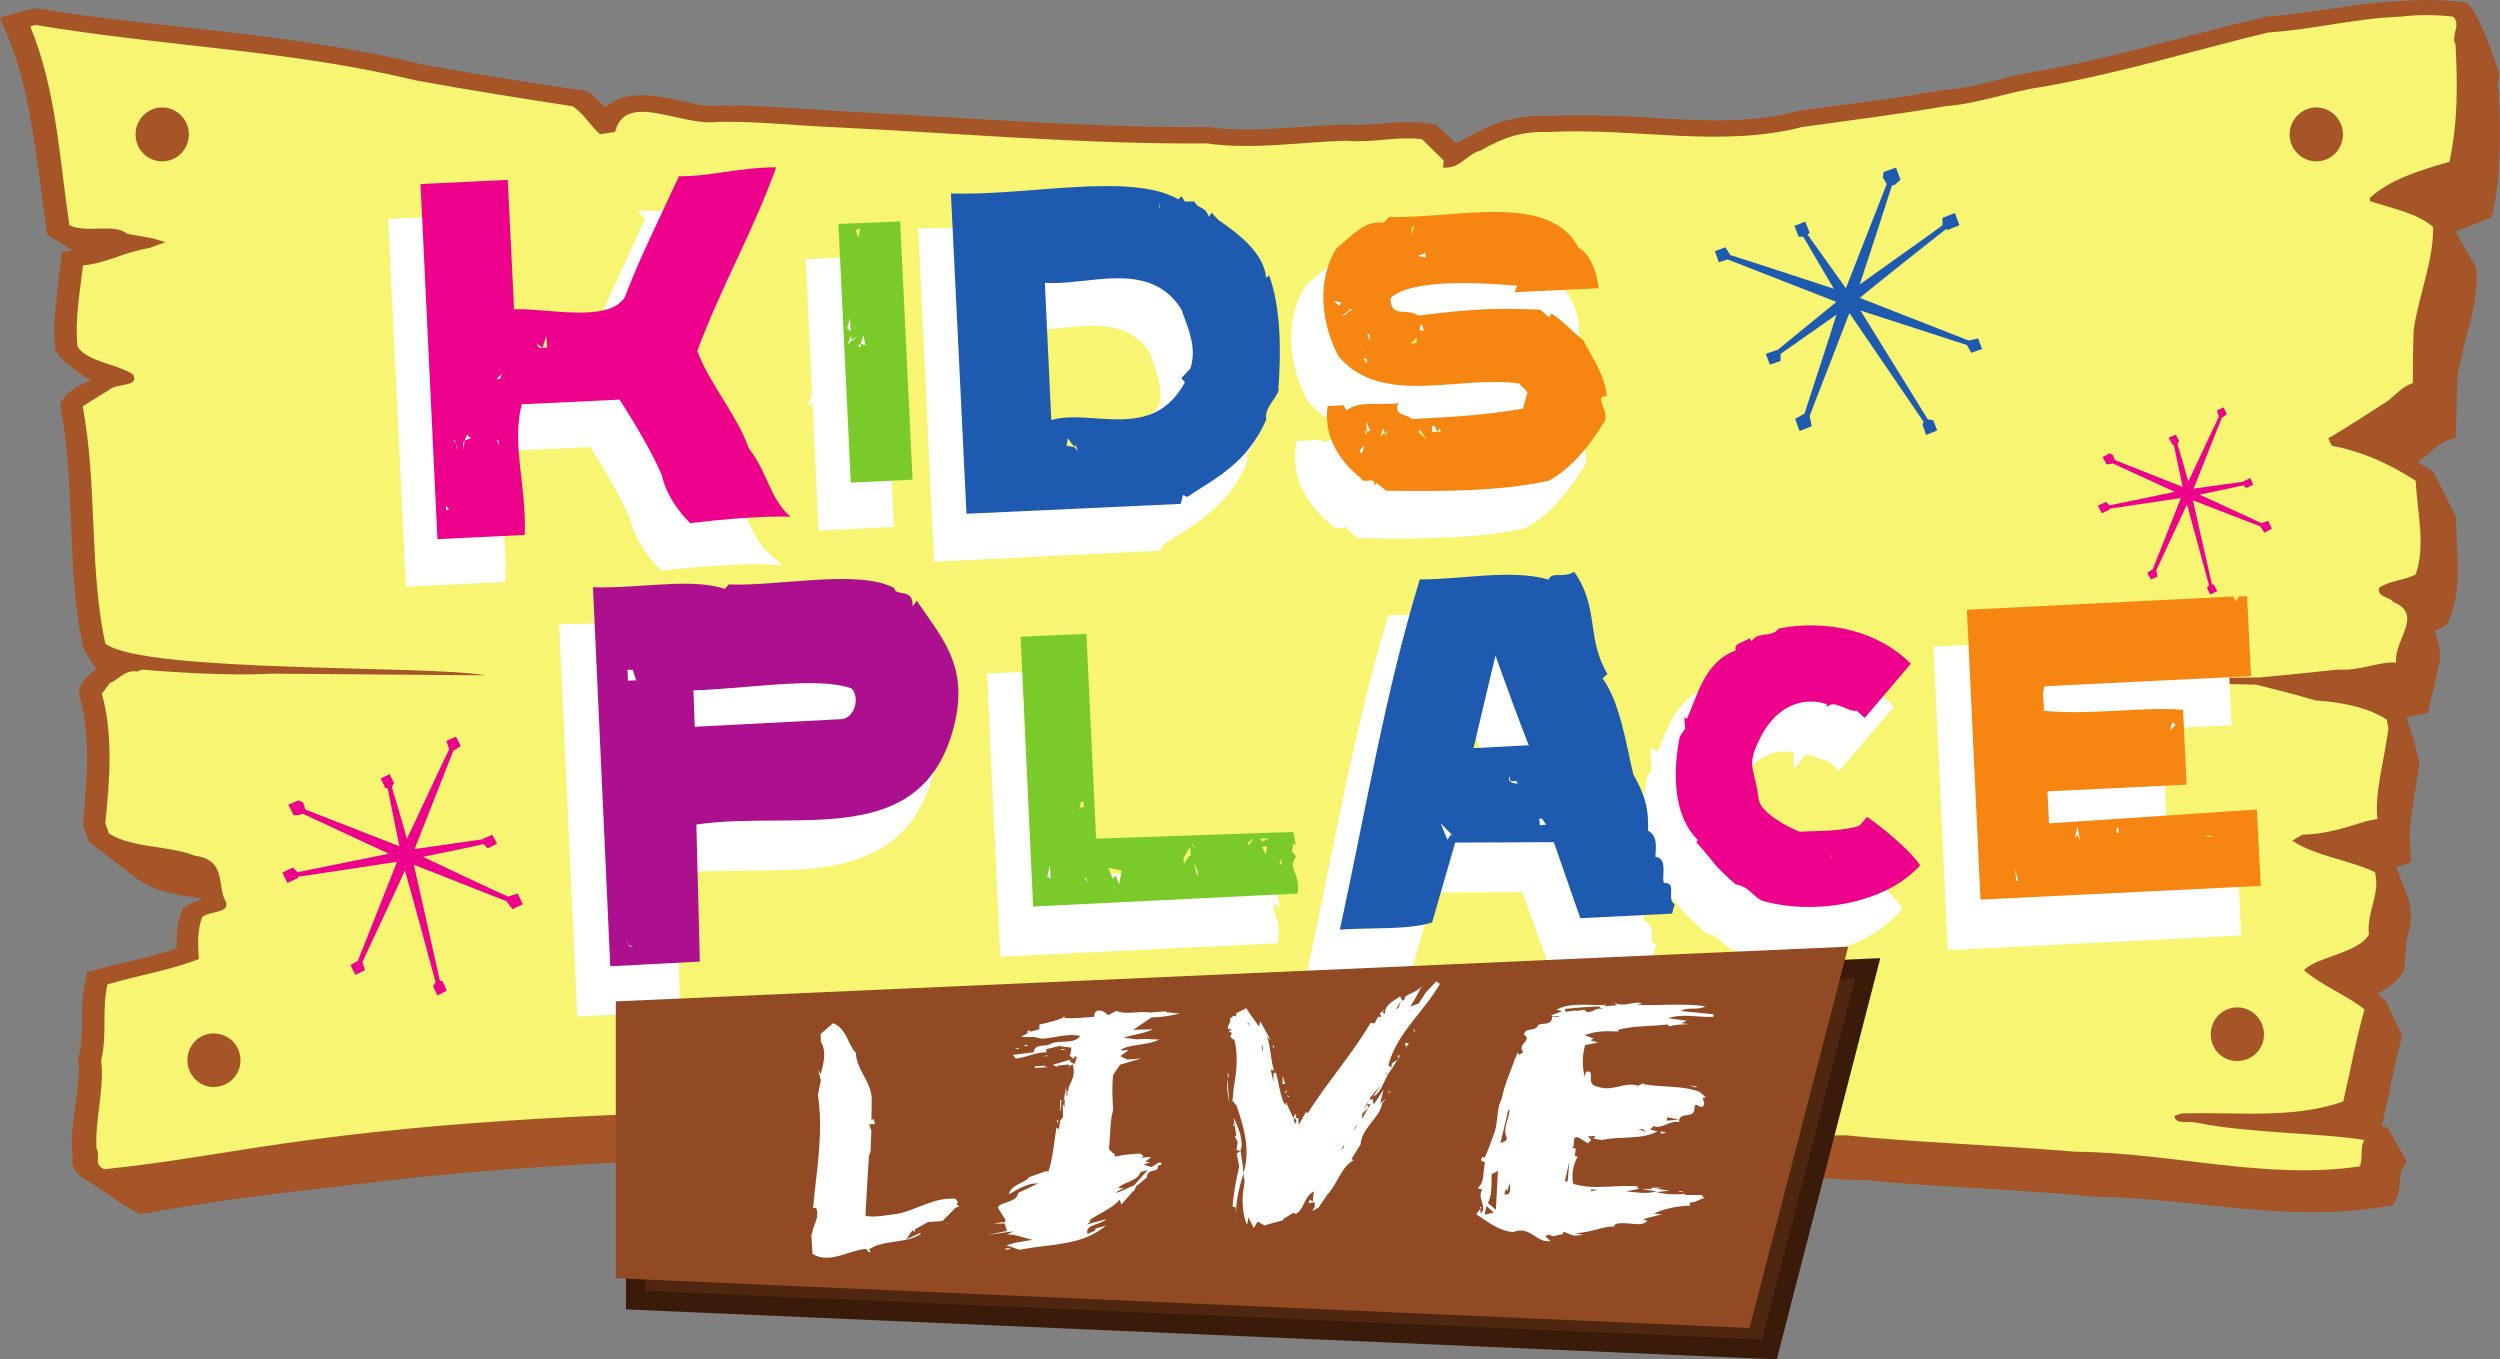 <svg width="800" height="435" version="1.1" viewBox="0 0 211.67 115.09" xmlns="http://www.w3.org/2000/svg">
 <rect x="0" y="0" width="211.67" height="115.09" fill="#808080" stroke="none"/>
 <g transform="translate(197.25 82.698)">
  <g transform="matrix(7.153 0 0 -7.153 6.005 16.603)">
   <path d="m0 0 5e-3 0.018 0.065 0.121c-0.07 0.129-0.15 0.263-0.224 0.397l-0.071 0.015c0.023 0.095 0.089 0.385 0.089 0.385 0.037 0.201 0.083 0.418 0.139 0.623l0.017 0.064c-0.066 0.138-0.133 0.275-0.197 0.416l-0.048 0.041-0.052 0.041c0.123 0.061 0.242 0.141 0.307 0.26l0.018 0.048v0.046l0.012 0.203 0.031 0.166c0.033 0.102 0.042 0.228 8e-3 0.371l-9e-3 0.03-0.14 0.371 0.174 0.062-0.01 0.174v2e-3c-0.024 0.191 0.016 0.406 0.053 0.632l0.055 0.371-8e-3 0.022-0.029 0.131s-0.081 0.281-0.115 0.38l0.253 0.055s0.133 0.549 0.144 0.643c7e-3 0.066-0.017 0.2-0.064 0.328l0.082 0.035 0.065 0.037 0.028 0.065c0.064 0.152 0.095 0.334 0.099 0.541-4e-3 0.114-4e-3 0.215-0.011 0.326l-0.013 0.348c-0.088 0.177-0.175 0.351-0.268 0.531l-0.064 0.043-0.125 0.072 0.101 0.07 0.106 0.094 0.111 0.076 0.139 0.047 0.02 0.733c0.023 0.138 0.06 0.277 0.094 0.421 0.062 0.249 0.136 0.499 0.134 0.76l-2e-3 0.035v0.05c-0.064 0.122-0.128 0.234-0.198 0.347l-0.051 0.095c0.126 0.049 0.428 0.169 0.428 0.169l0.011 0.05c0.053 0.234 0.079 0.477 0.082 0.754 0.012 0.237 0 0.461-0.01 0.665v0.034l-0.015 0.034 7e-3 0.052 0.018 0.108-0.068 0.191c-0.084 0.243-0.207 0.528-0.262 0.586l-0.065 0.068-0.119 0.014c-0.214 0.018-0.428 0.021-0.65 4e-3 -0.303-0.013-0.571-0.056-0.839-0.093-0.247-0.033-0.482-0.072-0.73-0.089l-0.04-3e-3 -0.033-0.012c-0.37-0.084-0.742-0.187-1.1-0.277-0.518-0.136-1.051-0.27-1.579-0.361-0.171-0.024-0.343-0.068-0.507-0.113-0.196-0.048-0.389-0.093-0.563-0.103h-0.025l-0.026-6e-3c-0.363-0.062-0.734-0.121-1.094-0.162l-0.62-0.086-0.018-8e-3c-0.539-0.134-1.104-0.107-1.709-0.068-0.38 0.022-0.777 0.039-1.191 0.022-0.428 0.01-0.682-0.088-0.977-0.253l-0.139-0.07-0.234 0.218-0.106 0.017c-0.199 0.025-0.384 0.01-0.546-4e-3 -0.127-0.013-0.246-0.022-0.366-0.013h-0.035c-0.193 0-0.381-0.016-0.568-0.028-0.338-0.024-0.693-0.05-1.026-7e-3l-0.025 7e-3h-0.034c-0.998-7e-3 -2.056 0.055-3.071 0.115l-1.322 0.076-0.469 0.03c-0.299 0.017-0.616 0.043-0.945 0.032h-0.042c-0.074-0.015-0.224 0.02-0.351 0.05-0.25 0.055-0.534 0.123-0.792 0.02l-0.14-0.085-0.158 0.151-0.066 0.043-0.081 8e-3c-0.679 0.097-1.294 0.199-1.836 0.297-0.976 0.236-1.884 0.337-2.825 0.444-0.537 0.059-1.094 0.114-1.688 0.213l-0.098 0.014-0.043-0.014c-0.122-0.028-0.243-0.063-0.365-0.099l0.07-0.17c0.249-0.573 0.321-1.191 0.405-1.785l0.082-0.609s0.173-0.113 0.301-0.191l-0.125-0.015c-0.016-0.142-0.036-0.28-0.047-0.418l-0.039-0.351c-9e-3 -0.142-6e-3 -0.258 7e-3 -0.371l3e-3 -0.034 0.018-0.023c0.063-0.109 0.247-0.231 0.384-0.318l0.013-0.01c-0.118-0.041-0.266-0.115-0.339-0.244l-0.023-0.047 0.011-0.047c0.09-0.482 0.103-0.982 0.125-1.475 0.016-0.441 0.041-0.902 0.136-1.332l0.012-0.041 0.149-0.239h-8e-3c-0.133-0.083-0.198-0.171-0.198-0.282v-0.017l4e-3 -0.018c0.048-0.149 0.069-0.311 0.081-0.49 0.023-0.331-8e-3 -0.667-0.04-0.989l-3e-3 -0.031 0.074-0.209c0.193-0.15 0.386-0.299 0.574-0.443l0.045-0.026c0.209-0.13 0.452-0.164 0.664-0.195l0.058-6e-3 -0.183-0.085-0.041-0.029-0.018-0.041c-0.06-0.147-0.063-0.293-0.062-0.437-0.131-0.044-0.266-0.081-0.433-0.124-0.157-0.037-0.329-0.072-0.493-0.122l-0.133-0.031-0.021-0.107c-0.038-0.172-0.04-0.332-0.04-0.482 0-0.144-5e-3 -0.278-0.039-0.413l-9e-3 -0.023 6e-3 -0.024c0.013-0.163-8e-3 -0.342-0.034-0.521-0.023-0.167-0.051-0.336-0.044-0.506v-0.035l0.012-0.028-4e-3 -0.035-4e-3 -0.066c4e-3 -0.096 0.066-0.176 0.191-0.238 0.098-0.061 0.455-0.313 0.541-0.352l0.078-0.037 0.101 0.016c0.514 0.095 1.055 0.171 1.585 0.236l0.826 0.095c1.81 0.232 3.857 0.317 6.355 0.366l0.151 0.014 0.063-0.018 0.159 0.062h8e-3c0.104 0.055 0.184 0.115 0.246 0.175l0.115-0.109 0.039-0.035 0.16-6e-3c1.175-0.04 2.283-0.048 3.355-0.069 1.675-0.01 3.247-0.041 5.009-0.163 0.113-8e-3 0.293 0.046 0.363 0.063l4e-3 2e-3 0.018 7e-3c0.144 0.057 0.288 0.133 0.441 0.221l0.022-8e-3c0.041-0.122 0.267-0.361 0.421-0.398l0.049-0.021h0.055c0.127 5e-3 0.275 0 0.428-8e-3 0.157-0.012 0.312-0.022 0.478-0.022 0.463-0.05 0.967-0.074 1.508-0.107 0.378-0.024 0.774-0.05 1.154-0.085l0.019-4e-3h0.013c0.437-2e-3 0.89-0.054 1.325-0.099 0.659-0.07 1.334-0.131 2.01-0.029l0.182 0.029 0.054 0.119 0.02 0.08 9e-3 0.116z" fill="#a55528"/>
  </g>
  <g transform="matrix(7.153 0 0 -7.153 10.14 -68.997)">
   <path d="m0 0c0.104 0.484 0.095 0.953 0.072 1.391-0.06 0.109 0.071 0.226-0.028 0.328-0.213 0.024-0.426 0.024-0.619 0-0.555-0.021-1.02-0.151-1.574-0.188-0.895-0.217-1.776-0.49-2.695-0.647-0.376-0.056-0.742-0.198-1.11-0.223-0.568-0.099-1.147-0.169-1.709-0.249-0.968-0.248-1.961-7e-3 -2.99-0.058-0.34 7e-3 -0.535-0.062-0.814-0.219-0.18-0.053-0.241-0.219-0.445-0.203l7e-3 0.084-0.256 0.252c-0.305 0.037-0.571-0.046-0.893-0.018-0.531-0.012-1.099-0.111-1.654-0.032-1.445-0.011-2.953 0.122-4.414 0.192-0.455 0.018-0.904 0.072-1.375 0.063-0.428-0.061-1.094 0.374-1.216-0.119l-0.177-0.027c-0.116 0.101-0.183 0.232-0.323 0.331-0.618 0.094-1.259 0.196-1.857 0.306-1.511 0.362-2.904 0.391-4.509 0.657l-0.055-0.019c0.311-0.764 0.344-1.57 0.462-2.351 0.201-0.103 0.532 0.028 0.683-0.103l0.316-0.056 0.137-0.043-0.19-0.069c-0.316-0.052-0.501-0.179-0.785-0.206-0.039-0.335-0.097-0.634-0.065-0.96 0.105-0.177 0.458-0.203 0.657-0.33 0.081-0.157-0.195-0.097-0.289-0.187l-0.307-0.19c0.176-0.929 0.075-1.918 0.268-2.81 0.463-0.349 3.854-0.252 4.497-0.375l-2.536 0.02s-0.509-0.04-1.528 0.048l-0.052-0.023c-0.164 0.023-0.225-0.104-0.325-0.134l-0.097-0.128c0.138-0.492 0.092-1.039 0.041-1.535l0.044-0.121c0.284-0.177 0.698-0.137 1.014-0.262 0.391-0.049 0.256-0.373 0.372-0.548 0.041-0.137-0.188-0.102-0.282-0.178-0.062-0.156-0.051-0.332-0.041-0.497-0.334-0.132-0.718-0.193-1.081-0.3-0.071-0.311 0-0.592-0.075-0.901 0.041-0.34-0.076-0.709-0.055-1.043 0.055-0.091-0.046-0.181 0.092-0.244 0.801 0.079 1.593 0.238 2.42 0.345 2.029 0.274 4.215 0.335 6.442 0.376 0.084-9e-3 0.113 0.07 0.216 0.028 0.168 0.083 0.264 0.212 0.391 0.316 0.057 0.046 0.099 0.142 0.225 0.105l0.14-0.363c2.977-0.111 5.504-0.026 8.485-0.235 0.085-6e-3 0.115 0.07 0.207 0.036 0.41 0.171 0.679 0.397 0.991 0.599l0.104-0.027c-0.053-0.184-0.211-0.307-0.234-0.468l0.28-0.274c0.29 9e-3 0.632-0.047 0.944-0.037 0.803-0.082 1.786-0.116 2.723-0.194 1.14-0.011 2.253-0.338 3.364-0.174 0.044 0.116-3e-3 0.219 0.054 0.313-0.555 0.088-1.338 0.076-1.976 0.203-0.108 0.029-0.26-0.031-0.272 0.082l0.08 0.029c0.658 0.02 1.311-0.07 1.918 0.141 0.082 0.348 0.147 0.724 0.252 1.09-0.213 0.172-0.503 0.279-0.717 0.465 0.16 0.164 0.643 0.199 0.769 0.422-0.031 0.261 0.138 0.476 0.072 0.738-0.294 0.142-0.708 0.191-0.981 0.373l0.121 0.07c0.273 6e-3 0.515 0.084 0.76 0.162l0.128 0.024c-0.035 0.315 0.088 0.723 0.131 1.072l-0.02 0.105c-0.189 0.124-0.469 0.202-0.843 0.227-0.335 0.099-0.575 0.152-0.703 0.186l-2.27 0.061 2.311 0.025c0.163 0.016 0.467 0.042 0.925 0.093 0.28-0.017 0.491 0.1 0.691 0.082-0.028 0.272 0.334 0.571-0.036 0.719-0.043 0.064-0.192 0.053-0.164 0.168 0.138 0.092 0.293 0.082 0.432 0.158 0.121 0.347 0.017 0.74 0 1.108-0.28 0.179-0.6 0.341-0.993 0.414l-0.042 0.089c0.248 0.145 0.474 0.294 0.701 0.44 0.097 0.074 0.179 0.174 0.3 0.213 0 0.209 2e-3 0.418 0.01 0.625 0.053 0.398 0.237 0.818 0.23 1.223-0.197 0.17-0.491 0.218-0.745 0.306l-6e-3 0.035c0.23 0.217 0.595 0.332 0.944 0.43" fill="#f7f571"/>
  </g>
  <g transform="matrix(7.153 0 0 -7.153 8.513 -26.833)">
   <path d="m0 0c6e-3 0.039-0.072 0.143-0.1 0.242l-0.08 0.154-0.047-0.152-0.076-0.213v-0.047l0.02-0.113c0.058-0.129 0.111-0.257 0.17-0.383l0.113 0.512" fill="#a55528"/>
  </g>
  <g transform="matrix(7.153 0 0 -7.153 5.257 -32.686)">
   <path d="m0 0 0.074-0.052 0.163-0.122 0.118-0.178h6e-3l0.134 0.055c-0.069 0.129-0.138 0.258-0.212 0.385l-0.168-0.053-0.115-0.035" fill="#a55528"/>
  </g>
  <g transform="matrix(7.153 0 0 -7.153 5.397 -18.604)">
   <path d="m0 0c-0.037-0.229-0.102-0.436-0.079-0.64l-0.032-0.13 0.091-0.216c-1e-3 0.171 0.032 0.361 0.07 0.539l0.054 0.339-0.028 0.138-0.049 0.155-0.027-0.185" fill="#a55528"/>
  </g>
  <g transform="matrix(7.153 0 0 -7.153 1.569 -10.487)">
   <path d="m0 0c0.095-0.035 0.197-0.061 0.289-0.101l0.172 0.054c-0.055 0.119-0.101 0.239-0.153 0.353l-0.076-0.027c-0.203-0.064-0.41-0.113-0.64-0.138 0.122-0.056 0.258-0.1 0.408-0.141" fill="#a55528"/>
  </g>
  <g transform="matrix(7.153 0 0 -7.153 10.846 -59.706)">
   <path d="m0 0-0.179 0.307c-0.02-0.196-0.072-0.382-0.118-0.565-0.043-0.159-0.078-0.304-0.098-0.443 0-4e-3 -9e-3 -0.486-0.015-0.644 0.064-0.12 0.124-0.245 0.183-0.369 2e-3 0.192 0.011 0.497 0.011 0.497l3e-3 8e-3c0.019 0.143 0.058 0.293 0.087 0.434 0.065 0.242 0.126 0.484 0.126 0.728v0.031z" fill="#a55528"/>
  </g>
  <g transform="matrix(7.153 0 0 -7.153 5.166 -3.634)">
   <path d="m0 0c0.019 0.103 0.036 0.204 2e-3 0.323l-5e-3 0.028-0.057 0.128-9e-3 -0.063-0.026-0.082-0.015-0.081-0.018-0.236-0.01-0.045-0.019-0.024 0.097-0.202 0.018 0.099 0.042 0.155" fill="#a55528"/>
  </g>
  <g transform="matrix(7.153 0 0 -7.153 7.94 -33.692)">
   <path d="m0 0c0.061-0.105 0.117-0.217 0.173-0.326 0.034 0.117 0.052 0.24 0.052 0.388l-0.013 0.321-0.026 0.322c-4e-3 6e-3 -0.083 0.16-0.151 0.287l0.016-0.123c0.013-0.109 0.017-0.219 0.029-0.328 4e-3 -0.171-0.014-0.351-0.072-0.521l-8e-3 -0.02" fill="#a55528"/>
  </g>
  <g transform="matrix(7.153 0 0 -7.153 4.363 16.714)">
   <path d="m0 0 0.018 0.063 0.043 0.062-0.146 0.254-0.013-0.037-4e-3 -0.076-6e-3 -0.11-0.021-0.07-0.017-0.037 0.138-0.194v0.06z" fill="#a55528"/>
  </g>
  <g transform="matrix(7.153 0 0 -7.153 -.806 -.595)">
   <path d="m0 0c0.092-0.066 0.182-0.123 0.285-0.184l0.106-0.055 0.041 0.014c0.117 0.043 0.234 0.095 0.302 0.178-0.052 0.103-0.101 0.218-0.148 0.32-0.113-0.087-0.254-0.146-0.385-0.191l-0.201-0.082" fill="#a55528"/>
  </g>
  <g transform="matrix(7.153 0 0 -7.153 4.447 5.51)">
   <path d="m0 0 6e-3 0.027c-6e-3 0.016-0.072 0.149-0.119 0.255-0.044-0.183-0.084-0.362-0.125-0.546-0.03-0.154-0.065-0.302-0.1-0.454l0.119-0.241c0.034 0.147 0.077 0.332 0.077 0.332 0.039 0.204 0.082 0.418 0.142 0.627" fill="#a55528"/>
  </g>
  <g transform="matrix(7.153 0 0 -7.153 11.021 -68.731)">
   <path d="m0 0c0.069-0.112 0.138-0.224 0.202-0.335 0.022 0.165 0.035 0.343 0.041 0.534 6e-3 0.235-6e-3 0.464-0.017 0.666v6e-3l-0.012 0.07 0.01 0.077 0.013 0.08-0.043 0.122-0.011 8e-3 -2e-3 0.016c-0.039 0.091-0.077 0.19-0.112 0.273l-4e-3 -0.029 0.01-0.037 6e-3 -0.014v-0.011c0.013-0.206 0.017-0.424 0.015-0.658-7e-3 -0.247-0.032-0.493-0.09-0.754l-6e-3 -0.014" fill="#a55528"/>
  </g>
  <g transform="matrix(7.153 0 0 -7.153 -3.859 12.593)">
   <path d="m0 0c0.29-0.024 0.589-0.037 0.849-0.065l-0.137 0.268c-0.432-0.146-0.876-0.137-1.321-0.142 0.202-0.03 0.406-0.047 0.609-0.061" fill="#a55528"/>
  </g>
  <g transform="matrix(7.153 0 0 -7.153 -56.564 12.719)">
   <path d="m0 0-0.139-0.018c-1.789 0.125-3.384 0.149-5.084 0.163-1.054 0.015-2.151 0.025-3.3 0.069l0.117-0.105 0.185-0.187 0.051-5e-3c1.168-0.037 2.275-0.05 3.344-0.067 1.678-0.014 3.262-0.032 5.035-0.16l0.075 0.017z" fill="#a55528"/>
  </g>
  <g transform="matrix(7.153 0 0 -7.153 -118.89 11.14)">
   <path d="m0 0-8e-3 0.028-0.108 0.286-0.029-0.026-0.111-0.103c-0.084-0.076-0.175-0.161-0.305-0.227l-0.031-9e-3c0.128-0.104 0.391-0.31 0.391-0.31l0.013 7e-3c0.12 0.063 0.2 0.133 0.284 0.211l0.031 0.03z" fill="#a55528"/>
  </g>
  <g transform="matrix(7.153 0 0 -7.153 -124.22 11.685)">
   <path d="m0 0-0.119-0.014c-2.548-0.043-4.611-0.131-6.42-0.379-0.281-0.031-0.547-0.066-0.815-0.103-0.512-0.064-1.029-0.164-1.532-0.242 0.157-0.098 0.341-0.244 0.391-0.266l0.011-5e-3 0.01 4e-3c0.52 0.099 1.058 0.177 1.595 0.239l0.818 0.095c1.816 0.235 3.874 0.312 6.387 0.362h8e-3l0.053 3e-3s-0.258 0.201-0.387 0.306" fill="#a55528"/>
  </g>
  <g transform="matrix(7.153 0 0 -7.153 2.421 16.603)">
   <path d="m0 0c-0.662-0.099-1.33-0.018-1.982 0.054-0.451 0.051-0.92 0.102-1.371 0.103h-0.021c-0.391 0.039-0.794 0.072-1.183 0.093-0.549 0.031-1.062 0.058-1.531 0.104-0.158-5e-3 -0.318 9e-3 -0.479 0.019-0.156 0.015-0.3 0.016-0.439 0.016l0.014-7e-3 2e-3 -3e-3 0.019-0.03 0.052-0.041 0.094-0.128 0.109-0.075 0.011-1e-3h5e-3c0.143 1e-3 0.296-8e-3 0.458-0.024 0.152-0.012 0.312-0.016 0.465-0.016h0.013c0.465-0.044 0.965-0.076 1.508-0.107 0.385-0.023 0.78-0.056 1.168-0.088h2e-3c0.461-7e-3 0.922-0.056 1.363-0.099 0.63-0.071 1.278-0.139 1.912-0.041-0.063 0.091-0.127 0.176-0.189 0.271" fill="#a55528"/>
  </g>
  <g transform="matrix(7.153 0 0 -7.153 -50.738 11.434)">
   <path d="m0 0 0.011 0.034c0.01 0.106 0.067 0.188 0.12 0.275l8e-3 7e-3c-0.235-0.164-0.818-0.471-0.818-0.471l0.29-0.295 0.014 4e-3c0.166 0.072 0.523 0.284 0.523 0.284z" fill="#a55528"/>
  </g>
  <g transform="matrix(7.153 0 0 -7.153 -187.75 -61.564)">
   <path d="m0 0c0.085 0.027 0.178 0.059 0.285 0.082l-0.082 8e-3 -0.092-0.017-0.051 0.05c-0.029 0.035-0.098 0.035-0.242 0.031l-0.17-2e-3c0.094-0.064 0.202-0.132 0.274-0.175l0.078 0.023" fill="#a55528"/>
  </g>
  <g transform="matrix(7.153 0 0 -7.153 -187.83 -51.002)">
   <path d="m0 0 0.048-0.046 0.048 5e-3z" fill="#a55528"/>
  </g>
  <g transform="matrix(7.153 0 0 -7.153 5.572 -43.996)">
   <path d="m0 0 0.216 0.143 0.095 0.08 0.147 0.109c-0.074 0.147-0.147 0.294-0.219 0.44l-0.143-0.095-0.101-0.085s-0.478-0.308-0.606-0.39c0.219-0.054 0.419-0.126 0.591-0.217l0.02 0.015" fill="#a55528"/>
  </g>
  <g transform="matrix(7.153 0 0 -7.153 4.489 -22.837)">
   <path d="m0 0 0.32 0.047c-0.052 0.126-0.101 0.254-0.161 0.381l-0.02 2e-3 -0.246-0.038c-0.108-0.021-0.258-0.042-0.432-0.042-0.249-0.029-0.502-0.051-0.758-0.067 0.203-0.028 0.395-0.064 0.576-0.111 0.301-0.027 0.551-0.08 0.721-0.172" fill="#a55528"/>
  </g>
  <g transform="matrix(7.153 0 0 -7.153 9.392 -63.981)">
   <path d="m0 0c0.129 0.051 0.323 0.138 0.389 0.162-0.086 0.143-0.177 0.291-0.262 0.436h-5e-3c-0.279-0.075-0.56-0.168-0.764-0.314l0.108-0.033c0.193-0.052 0.384-0.12 0.534-0.251" fill="#a55528"/>
  </g>
  <g transform="matrix(7.153 0 0 -7.153 -184.48 -9.117)">
   <path d="m0 0 0.024-0.019c0.168-0.102 0.361-0.129 0.566-0.154l0.117-0.02c-0.029 0.171-0.057 0.242-0.211 0.257l-0.021 4e-3 -0.016 0.014c-0.12 0.044-0.267 0.065-0.414 0.085-0.116 0.018-0.232 0.039-0.346 0.065 0.143-0.106 0.297-0.228 0.301-0.232" fill="#a55528"/>
  </g>
  <g transform="matrix(7.153 0 0 -7.153 -187.35 -26.162)">
   <path d="m0 0 0.105 0.044-0.176 0.074z" fill="#a55528"/>
  </g>
  <g transform="matrix(7.153 0 0 -7.153 -153.12 -49.801)">
   <path d="m0 0-9e-3 0.141-0.043-0.141-0.074 0.055-2e-3 0.078 2e-3 -0.078 0.032-0.061 0.042 6e-3zm-0.491-0.179 0.056-0.12zm-0.027 0.499 0.058-0.142zm-0.012-0.623c-0.166-0.142 0.054-0.029-0.031-0.056zm-0.139-0.715 0.073-0.07c0.035-0.066 0.035-0.137 0.022-0.015l-0.022 0.015-0.073 0.07m-0.033 0.125 6e-3 5e-3 0.109 0.077-0.109-0.077zm-0.269-0.21 0.07 0.025-0.047 0.05-0.023-0.075-0.02-0.02c8e-3 -0.152 0-0.062 0.02 0.02m-0.022 1.143-0.061 0.159zm-0.081-1.167c9e-3 -0.182 0.03 0.039-0.044 0.035zm-2e-3 1.781-0.085 0.041zm-0.11-2.579 0.025 4e-3 -0.03 0.052zm-0.071 1.41-0.061 0.173zm2.818 2.542c0.38-2e-3 0.694 0.106 1.153 0.106-0.262-0.744-0.662-1.438-0.931-2.174 0.142-0.394 0.466-0.758 0.607-1.156 0.218-0.268 0.252-0.6 0.488-0.807 0 0-0.38 0.018-1.189-0.071-0.285 0.288-0.329 0.56-0.329 0.56-0.127 0.292-0.312 0.609-0.502 0.902l-1.154-0.055c-0.119-0.48 0.053-0.954 0.034-1.548l-1.03-0.048-0.203 4.199 1.029 0.047 0.078-1.535c0.375 0.022 1.112-0.158 1.31 0.147 0.167 0.435 0.419 0.951 0.639 1.433" fill="#fff"/>
  </g>
  <g transform="matrix(7.153 0 0 -7.153 -153.12 -49.801)">
   <path d="m0 0-9e-3 0.141-0.043-0.141-0.074 0.055-2e-3 0.078 2e-3 -0.078 0.032-0.061 0.042 6e-3zm-0.491-0.179 0.056-0.12zm-0.027 0.499 0.058-0.142zm-0.012-0.623c-0.166-0.142 0.054-0.029-0.031-0.056zm-0.139-0.715 0.073-0.07c0.035-0.066 0.035-0.137 0.022-0.015l-0.022 0.015zm-0.033 0.125 6e-3 5e-3 0.109 0.077-0.109-0.077zm-0.269-0.21 0.07 0.025-0.047 0.05-0.023-0.075-0.02-0.02c8e-3 -0.152 0-0.062 0.02 0.02zm-0.022 1.143-0.061 0.159zm-0.081-1.167c9e-3 -0.182 0.03 0.039-0.044 0.035zm-2e-3 1.781-0.085 0.041zm-0.11-2.579 0.025 4e-3 -0.03 0.052zm-0.071 1.41-0.061 0.173zm2.818 2.542c0.38-2e-3 0.694 0.106 1.153 0.106-0.262-0.744-0.662-1.438-0.931-2.174 0.142-0.394 0.466-0.758 0.607-1.156 0.218-0.268 0.252-0.6 0.488-0.807 0 0-0.38 0.018-1.189-0.071-0.285 0.288-0.329 0.56-0.329 0.56-0.127 0.292-0.312 0.609-0.502 0.902l-1.154-0.055c-0.119-0.48 0.053-0.954 0.034-1.548l-1.03-0.048-0.203 4.199 1.029 0.047 0.078-1.535c0.375 0.022 1.112-0.158 1.31 0.147 0.167 0.435 0.419 0.951 0.639 1.433z" fill="none" stroke="#fff" stroke-width=".153"/>
  </g>
  <g transform="matrix(7.153 0 0 -7.153 -125.71 -45.441)">
   <path d="m0 0-0.03 0.053 0.03-0.053m-0.119 0.655-0.033-0.024 0.035-0.026 0.039-0.037-0.039 0.037-2e-3 0.05 0.06-0.018-0.028 0.121-0.032-0.103m-7e-3 1.369-0.06-0.031 0.044-0.085 0.016 0.116m-0.113-1.282-0.033-0.093 0.051 0.045 0.01-8e-3 0.059 0.066-0.069-0.058-0.018 0.048m-9e-3 0.215-0.028-0.116 0.034-0.039zm9e-3 -1.949-0.146 3.059 0.735 0.037 0.148-3.059z" fill="#fff"/>
  </g>
  <g transform="matrix(7.153 0 0 -7.153 -125.71 -45.441)">
   <path d="m0 0-0.03 0.053zm-0.119 0.655-0.033-0.024 0.035-0.026 0.039-0.037-0.039 0.037-2e-3 0.05 0.06-0.018-0.028 0.121zm-7e-3 1.369-0.06-0.031 0.044-0.085zm-0.113-1.282-0.033-0.093 0.051 0.045 0.01-8e-3 0.059 0.066-0.069-0.058zm-9e-3 0.215-0.028-0.116 0.034-0.039zm9e-3 -1.949-0.146 3.059 0.735 0.037 0.148-3.059z" fill="none" stroke="#fff" stroke-width=".153"/>
  </g>
  <g transform="matrix(7.153 0 0 -7.153 -101.25 -62.025)">
   <path d="m0 0v-6e-3c-5e-3 -0.041 0.019-0.102 0 0l9e-3 0.015 0.028 0.029-0.028-0.029zm-0.96-2.938-0.038 0.081-7e-3 -0.029-0.078 0.099-0.015-0.082-0.01-0.031 0.01 0.031 0.093-0.017zm1.326 0.985c0.07 0.244-0.021 0.451-0.105 0.7-0.385 0.597-1.112 0.272-1.623 0.313l0.079-1.626c0.471 0.144 1.2-0.266 1.579 0.449l-0.035 0.042zm-2.203 1.362 0.053-0.14zm-0.163-0.499 0.122-0.018zm-0.325 0.561 0.041 0.161zm3.588-0.357 0.035 0.029c0.138-0.383 0.134-0.911 0.108-1.324 0.024-0.1-0.175-0.221-0.139-0.38-0.227-0.518-0.602-0.693-0.942-0.921l-0.045 0.027-0.025-0.099-2.547-0.124-0.18 3.789c0.903-0.023 2.129 0.261 2.693-0.065l0.04 0.037 0.037-0.069 0.115 7e-3c0.053-0.097 0.113-0.043 0.168-0.179l0.037 0.039 0.076-0.082c0.24-0.16 0.543-0.393 0.569-0.685" fill="#fff"/>
  </g>
  <g transform="matrix(7.153 0 0 -7.153 -101.25 -62.025)">
   <path d="m0 0v-6e-3c-5e-3 -0.041 0.019-0.102 0 0l9e-3 0.015 0.028 0.029-0.028-0.029zm-0.96-2.938-0.038 0.081-7e-3 -0.029-0.078 0.099-0.015-0.082-0.01-0.031 0.01 0.031 0.093-0.017zm1.326 0.985c0.07 0.244-0.021 0.451-0.105 0.7-0.385 0.597-1.112 0.272-1.623 0.313l0.079-1.626c0.471 0.144 1.2-0.266 1.579 0.449l-0.035 0.042zm-2.203 1.362 0.053-0.14zm-0.163-0.499 0.122-0.018zm-0.325 0.561 0.041 0.161zm3.588-0.357 0.035 0.029c0.138-0.383 0.134-0.911 0.108-1.324 0.024-0.1-0.175-0.221-0.139-0.38-0.227-0.518-0.602-0.693-0.942-0.921l-0.045 0.027-0.025-0.099-2.547-0.124-0.18 3.789c0.903-0.023 2.129 0.261 2.693-0.065l0.04 0.037 0.037-0.069 0.115 7e-3c0.053-0.097 0.113-0.043 0.168-0.179l0.037 0.039 0.076-0.082c0.24-0.16 0.543-0.393 0.569-0.685z" fill="none" stroke="#fff" stroke-width=".153"/>
  </g>
  <g transform="matrix(7.153 0 0 -7.153 -76.283 -41.607)">
   <path d="m0 0 0.023 0.097zm-0.14 0.087-0.017 0.056-0.02 0.053-0.021-0.048-0.045 0.066h-0.024l5e-3 -0.067h0.027l0.037 1e-3 0.027 4e-3 0.014-9e-3zm-0.275 1.269 0.059-0.018-0.039 0.091zm0.047 1.01v-4e-3l0.023-0.096-0.088-0.039 0.094-0.013-6e-3 0.052-0.023 0.096v0.03zm0.043-2.312-0.078 0.115 2e-3 0.041-2e-3 -0.041-0.016-0.022-9e-3 8e-3 -0.039-0.021 0.039 0.021 9e-3 -8e-3 0.094-0.093m-0.184 2.502v-0.076l0.04 0.115zm0.065-1.356-3e-3 0.062-0.071-0.069zm-0.37-1.103 0.028 0.072-0.028-0.051-0.027 0.071c-0.087-0.239 0.016 0.021 0.027-0.092m-0.187 1.113-6e-3 0.098-0.021-2e-3zm-0.041-1.053 0.041 4e-3 -0.044 0.113 3e-3 -0.117h-0.031l0.037-0.049zm6e-3 0.801 0.018-0.041 5e-3 2e-3 -5e-3 -2e-3 -0.018 0.041-6e-3 0.053h-0.031l-0.041-3e-3 0.041 3e-3 0.037-0.053m-0.049 0.188c8e-3 -0.153 0.021 0.021-0.035 0.019zm-0.012-1.264 0.033 0.109-0.056-0.068 0.023-0.041m-0.232 1.64c0.076 8e-3 0.03 0.04 0.131 0.069l-0.025 0.011-0.014 0.041 0.014-0.041-0.106-0.08m-0.018-0.134c0.096 0.041 0.062-0.074 0.129-0.124-0.067 0.05-0.033 0.165-0.129 0.124m-0.089 0.31 0.076-0.061 0.017 0.042zm3.24-1.131c-0.177 0.01 0.064-0.209-0.046-0.328-0.15-0.246-0.364-0.523-0.642-0.674-0.595-0.13-1.269-0.122-1.927-0.113l-0.112 0.092-0.02-0.035c8e-3 0.127-0.137 0.011-0.165 0.09-0.237 0.193-0.448 0.486-0.389 0.853l0.187 8e-3 0.031-0.063c0.139 0.126 0.407 0.059 0.613 0.091-0.062-0.154 0.109-0.126 0.167-0.184 0.453 0.021 0.897 0.043 1.314 0.117l0.049 0.197-0.099 0.098c-0.712 0.104-1.617-0.271-2.129 0.32-0.209 0.381-0.278 0.9-0.029 1.285 0.153 0.118 0.316 0.338 0.556 0.295l0.065 0.08c0.733-0.035 1.896 0.308 2.239-0.375 0.116-0.035 0.229-0.267 0.236-0.474l-0.989-0.047 0.03 0.076c-0.466 0.039-1.268 0.084-1.502-0.148 5e-3 -0.235 0.184-0.102 0.335-0.203 0.615 0.075 0.914 0.089 1.439 0.068l0.1-0.088 0.032 0.041c0.132-0.078 0.248-0.223 0.368-0.311 0.104-0.19 0.276-0.437 0.288-0.668" fill="#fff"/>
  </g>
  <g transform="matrix(7.153 0 0 -7.153 -76.283 -41.607)">
   <path d="m0 0 0.023 0.097zm-0.14 0.087-0.017 0.056-0.02 0.053-0.021-0.048-0.045 0.066h-0.024l5e-3 -0.067h0.027l0.037 1e-3 0.027 4e-3 0.014-9e-3zm-0.275 1.269 0.059-0.018-0.039 0.091zm0.047 1.01v-4e-3l0.023-0.096-0.088-0.039 0.094-0.013-6e-3 0.052-0.023 0.096v0.03zm0.043-2.312-0.078 0.115 2e-3 0.041-2e-3 -0.041-0.016-0.022-9e-3 8e-3 -0.039-0.021 0.039 0.021 9e-3 -8e-3zm-0.184 2.502v-0.076l0.04 0.115zm0.065-1.356-3e-3 0.062-0.071-0.069zm-0.37-1.103 0.028 0.072-0.028-0.051-0.027 0.071c-0.087-0.239 0.016 0.021 0.027-0.092zm-0.187 1.113-6e-3 0.098-0.021-2e-3zm-0.041-1.053 0.041 4e-3 -0.044 0.113 3e-3 -0.117h-0.031l0.037-0.049zm6e-3 0.801 0.018-0.041 5e-3 2e-3 -5e-3 -2e-3 -0.018 0.041-6e-3 0.053h-0.031l-0.041-3e-3 0.041 3e-3zm-0.049 0.188c8e-3 -0.153 0.021 0.021-0.035 0.019zm-0.012-1.264 0.033 0.109-0.056-0.068zm-0.232 1.64c0.076 8e-3 0.03 0.04 0.131 0.069l-0.025 0.011-0.014 0.041 0.014-0.041zm-0.018-0.134c0.096 0.041 0.062-0.074 0.129-0.124-0.067 0.05-0.033 0.165-0.129 0.124zm-0.089 0.31 0.076-0.061 0.017 0.042zm3.24-1.131c-0.177 0.01 0.064-0.209-0.046-0.328-0.15-0.246-0.364-0.523-0.642-0.674-0.595-0.13-1.269-0.122-1.927-0.113l-0.112 0.092-0.02-0.035c8e-3 0.127-0.137 0.011-0.165 0.09-0.237 0.193-0.448 0.486-0.389 0.853l0.187 8e-3 0.031-0.063c0.139 0.126 0.407 0.059 0.613 0.091-0.062-0.154 0.109-0.126 0.167-0.184 0.453 0.021 0.897 0.043 1.314 0.117l0.049 0.197-0.099 0.098c-0.712 0.104-1.617-0.271-2.129 0.32-0.209 0.381-0.278 0.9-0.029 1.285 0.153 0.118 0.316 0.338 0.556 0.295l0.065 0.08c0.733-0.035 1.896 0.308 2.239-0.375 0.116-0.035 0.229-0.267 0.236-0.474l-0.989-0.047 0.03 0.076c-0.466 0.039-1.268 0.084-1.502-0.148 5e-3 -0.235 0.184-0.102 0.335-0.203 0.615 0.075 0.914 0.089 1.439 0.068l0.1-0.088 0.032 0.041c0.132-0.078 0.248-0.223 0.368-0.311 0.104-0.19 0.276-0.437 0.288-0.668z" fill="none" stroke="#fff" stroke-width=".153"/>
  </g>
  <g transform="matrix(7.153 0 0 -7.153 -128.14 -18.129)">
   <path d="m0 0c0.143 0.041 0.205 0.245 0.108 0.365-0.395 0.151-1.241 0-1.875-0.021l0.018-0.426zm-2.203-0.926 0.07 0.095zm-0.336 1.383 0.094 9e-3 -0.041 0.124h-0.064zm-4e-3 -3.117c0.032-0.045 0.098-0.035 0 0l-0.014 0.031v0.031-0.053l0.014-9e-3m3.151 4.215c0.016-0.106 0.23 7e-3 0.221-0.215l0.05 0.068c0.303-0.449 0.611-0.763 0.443-1.469-0.369-1.509-1.875-1.011-3.05-1.182l0.034-1.628-1.059-0.051-0.207 4.484c0.515-0.015 1.179 0.124 1.567-0.02l0.049 0.054c0.571-0.019 1.542 0.191 1.952-0.041" fill="#fff"/>
  </g>
  <g transform="matrix(7.153 0 0 -7.153 -128.14 -18.129)">
   <path d="m0 0c0.143 0.041 0.205 0.245 0.108 0.365-0.395 0.151-1.241 0-1.875-0.021l0.018-0.426zm-2.203-0.926 0.07 0.095zm-0.336 1.383 0.094 9e-3 -0.041 0.124h-0.064zm-4e-3 -3.117c0.032-0.045 0.098-0.035 0 0l-0.014 0.031v0.031-0.053zm3.151 4.215c0.016-0.106 0.23 7e-3 0.221-0.215l0.05 0.068c0.303-0.449 0.611-0.763 0.443-1.469-0.369-1.509-1.875-1.011-3.05-1.182l0.034-1.628-1.059-0.051-0.207 4.484c0.515-0.015 1.179 0.124 1.567-0.02l0.049 0.054c0.571-0.019 1.542 0.191 1.952-0.041z" fill="none" stroke="#fff" stroke-width=".159"/>
  </g>
  <g transform="matrix(7.153 0 0 -7.153 -90.869 -6.756)">
   <path d="m0 0-0.025 0.094zm-0.11-6e-3 0.018-0.054 0.021-0.022 0.026-0.02h9e-3l0.021-0.03-5e-3 0.072-0.016-0.042-0.035 0.02-0.021 0.022-0.018 0.054m-0.094-6e-3 0.019 0.099h-0.064zm-0.072 0.214v-0.026h8e-3l0.019-0.029 0.088 0.035-0.107-6e-3zm-0.159-9e-3 0.019-0.037 0.015-0.06 0.056 0.102-0.058-0.061-0.013 0.019zm-0.147-0.168-0.04 0.04 0.04-0.04 0.022 0.069zm-0.462-0.138c-0.01-0.043 0.063-0.241 0.036-0.09zm-6e-3 0.218-0.046 0.032 0.075-0.094zm-0.054-0.261 0.035-0.126zm-0.07 0.096 3e-3 -0.057 0.059 0.086h0.027l-4e-3 0.096h-0.025l-0.06-0.125m-0.034 0.156-0.092 0.032zm-0.294-0.395-0.048 0.122zm-0.505-0.088c0.016-0.058 0.189-0.023 0.043-0.033zm0.102 0.19-0.159 0.035 0.051-0.127 0.04 0.037 0.033-0.108zm-0.448-0.076c0.061-0.104 0.036-0.063 0.035-0.034zm-0.039 0.886-0.015-0.091 0.017 0.029 0.03 2e-3v0.06zm-0.037-0.406 0.037-0.133zm-0.306-0.242 0.092 4e-3zm-0.013-0.254 0.063 0.092-0.063-0.092-0.011 0.157-0.027-0.138zm0.427 2.893 0.115-2.428 2.326 0.078 0.031-0.152-0.025 0.024-0.016-0.097 0.05-0.06-0.024-0.026-0.02-0.07c0.01-0.092 0.086-0.166 0.064-0.345l-3.136-0.151-0.15 3.191z" fill="#fff"/>
  </g>
  <g transform="matrix(7.153 0 0 -7.153 -90.869 -6.756)">
   <path d="m0 0-0.025 0.094zm-0.11-6e-3 0.018-0.054 0.021-0.022 0.026-0.02h9e-3l0.021-0.03-5e-3 0.072-0.016-0.042-0.035 0.02-0.021 0.022zm-0.094-6e-3 0.019 0.099h-0.064zm-0.072 0.214v-0.026h8e-3l0.019-0.029 0.088 0.035-0.107-6e-3zm-0.159-9e-3 0.019-0.037 0.015-0.06 0.056 0.102-0.058-0.061-0.013 0.019zm-0.147-0.168-0.04 0.04 0.04-0.04 0.022 0.069zm-0.462-0.138c-0.01-0.043 0.063-0.241 0.036-0.09zm-6e-3 0.218-0.046 0.032 0.075-0.094zm-0.054-0.261 0.035-0.126zm-0.07 0.096 3e-3 -0.057 0.059 0.086h0.027l-4e-3 0.096h-0.025zm-0.034 0.156-0.092 0.032zm-0.294-0.395-0.048 0.122zm-0.505-0.088c0.016-0.058 0.189-0.023 0.043-0.033zm0.102 0.19-0.159 0.035 0.051-0.127 0.04 0.037 0.033-0.108zm-0.448-0.076c0.061-0.104 0.036-0.063 0.035-0.034zm-0.039 0.886-0.015-0.091 0.017 0.029 0.03 2e-3v0.06zm-0.037-0.406 0.037-0.133zm-0.306-0.242 0.092 4e-3zm-0.013-0.254 0.063 0.092-0.063-0.092-0.011 0.157-0.027-0.138zm0.427 2.893 0.115-2.428 2.326 0.078 0.031-0.152-0.025 0.024-0.016-0.097 0.05-0.06-0.024-0.026-0.02-0.07c0.01-0.092 0.086-0.166 0.064-0.345l-3.136-0.151-0.15 3.191z" fill="none" stroke="#fff" stroke-width=".159"/>
  </g>
  <g transform="matrix(7.153 0 0 -7.153 -65.442 -12.422)">
   <path d="m0 0 0.059-0.113zm-0.317-0.493-0.014 0.015-0.105 0.033-0.047 0.069-0.033-4e-3 3e-3 -0.072h0.031l0.046 7e-3 0.105-0.033 0.014-0.015m-0.55 0.623c-0.06-0.123 0.196-0.088 0.079-0.086 0.02 0.065-0.092-0.035-0.079 0.086m-0.429 0.33 0.654 0.035c-0.136 0.338-0.265 0.707-0.398 1.064zm-0.271-1.019 0.032-0.024-0.149 0.144 0.077-0.187 0.04 0.067m2.523-0.583c0.168 0.014 0.024-0.187 0.129-0.252l-0.031-0.107-1.083-0.053-0.323 0.899-1.157-6e-3 -0.275-0.945c-0.304-0.084-0.725-0.059-1.092-0.084 0.303 1.393 0.535 2.799 0.942 4.154 0.501-0.013 1.08 0.117 1.528-0.01 0.041 0.098 0.171 0.01 0.303 0.096 0.297-0.446 0.13-0.773 0.391-1.218l-0.059-0.046c0.21-0.286 0.281-0.783 0.362-1.136 0.139-0.237 0.19-0.405 0.179-0.67 0.125-0.063 0.087-0.215 0.089-0.307 0.154-0.016 0.06-0.268 0.097-0.315" fill="#fff"/>
  </g>
  <g transform="matrix(7.153 0 0 -7.153 -65.442 -12.422)">
   <path d="m0 0 0.059-0.113zm-0.317-0.493-0.014 0.015-0.105 0.033-0.047 0.069-0.033-4e-3 3e-3 -0.072h0.031l0.046 7e-3 0.105-0.033zm-0.55 0.623c-0.06-0.123 0.196-0.088 0.079-0.086 0.02 0.065-0.092-0.035-0.079 0.086zm-0.429 0.33 0.654 0.035c-0.136 0.338-0.265 0.707-0.398 1.064zm-0.271-1.019 0.032-0.024-0.149 0.144 0.077-0.187zm2.523-0.583c0.168 0.014 0.024-0.187 0.129-0.252l-0.031-0.107-1.083-0.053-0.323 0.899-1.157-6e-3 -0.275-0.945c-0.304-0.084-0.725-0.059-1.092-0.084 0.303 1.393 0.535 2.799 0.942 4.154 0.501-0.013 1.08 0.117 1.528-0.01 0.041 0.098 0.171 0.01 0.303 0.096 0.297-0.446 0.13-0.773 0.391-1.218l-0.059-0.046c0.21-0.286 0.281-0.783 0.362-1.136 0.139-0.237 0.19-0.405 0.179-0.67 0.125-0.063 0.087-0.215 0.089-0.307 0.154-0.016 0.06-0.268 0.097-0.315z" fill="none" stroke="#fff" stroke-width=".159"/>
  </g>
  <g transform="matrix(7.153 0 0 -7.153 -44.555 -6.819)">
   <path d="m0 0-0.022 0.022 0.022-0.022 0.014-0.015c-3e-3 -0.096 7e-3 -0.037 0 0l-3e-3 0.01zm-0.202 2.525-0.033-0.098zm-1.382-2.397 0.025 0.029c-0.307 0.301-0.292 0.822-0.217 1.222l0.06 0.097-8e-3 0.136 0.034-0.021c0.123 0.273 0.211 0.666 0.58 0.806-0.034 0.1 0.107 0.089 0.16 0.147l0.022-0.035c0.076 0.123 0.249 0.035 0.32 0.156 0.571 0.109 1.176-0.03 1.572-0.426l-0.549-0.641-0.098 0.085c-0.092-0.016-0.275 0.143-0.354 0.044v0.04c-0.335 0.097-0.638-0.081-0.796-0.418-0.158-0.334-0.057-0.327-0.01-0.716 0.023-0.147 0.307-0.314 0.483-0.378 0.222 9e-3 0.478-2e-3 0.707 0.066l0.091 0.102c-0.017 0.035 0.467-0.33 0.633-0.564-0.446-0.501-1.322-0.583-1.857-0.428-0.114 0.035-0.164 0.173-0.324 0.2-0.287 0.247-0.228 0.233-0.474 0.497" fill="#fff"/>
  </g>
  <g transform="matrix(7.153 0 0 -7.153 -44.555 -6.819)">
   <path d="m0 0-0.022 0.022 0.022-0.022 0.014-0.015c-3e-3 -0.096 7e-3 -0.037 0 0l-3e-3 0.01zm-0.202 2.525-0.033-0.098zm-1.382-2.397 0.025 0.029c-0.307 0.301-0.292 0.822-0.217 1.222l0.06 0.097-8e-3 0.136 0.034-0.021c0.123 0.273 0.211 0.666 0.58 0.806-0.034 0.1 0.107 0.089 0.16 0.147l0.022-0.035c0.076 0.123 0.249 0.035 0.32 0.156 0.571 0.109 1.176-0.03 1.572-0.426l-0.549-0.641-0.098 0.085c-0.092-0.016-0.275 0.143-0.354 0.044v0.04c-0.335 0.097-0.638-0.081-0.796-0.418-0.158-0.334-0.057-0.327-0.01-0.716 0.023-0.147 0.307-0.314 0.483-0.378 0.222 9e-3 0.478-2e-3 0.707 0.066l0.091 0.102c-0.017 0.035 0.467-0.33 0.633-0.564-0.446-0.501-1.322-0.583-1.857-0.428-0.114 0.035-0.164 0.173-0.324 0.2-0.287 0.247-0.228 0.233-0.474 0.497z" fill="none" stroke="#fff" stroke-width=".159"/>
  </g>
  <g transform="matrix(7.153 0 0 -7.153 -12.457 -8.203)">
   <path d="m0 0h0.068l-0.117 0.021zm-0.436 1.358-0.017-0.096 0.058 0.065zm-0.629-1.316-5e-3 0.065h-0.02v-0.065zm-0.128-0.078 0.031 0.141zm-0.358 0.057 0.024-0.075-0.03 0.172-0.027-0.137zm-0.096-0.042 0.031-0.127zm-0.212 0.095 0.04-0.099zm-0.441-0.259 0.03-0.091zm0.016-0.337h0.025l-0.032 0.136 7e-3 -0.136h-0.04zm-0.154 0.466-0.042 0.094zm-0.039-0.117 0.039-0.086 2e-3 -3e-3 -2e-3 3e-3 -0.039 0.086-0.06 0.047 0.06-0.047m3.047 0.494 0.041-0.904-3.315-0.165-0.161 3.434 3.158 0.157 0.027-0.064 0.035 0.064 0.098 6e-3 0.044-0.942-2.441-0.123c-0.046-0.088 3e-3 -0.19-9e-3 -0.295 0.562-0.056 1.174 0.061 1.646 0.016l0.041-0.887-1.643-0.084 0.013-0.371z" fill="#fff"/>
  </g>
  <g transform="matrix(7.153 0 0 -7.153 -12.457 -8.203)">
   <path d="m0 0h0.068l-0.117 0.021zm-0.436 1.358-0.017-0.096 0.058 0.065zm-0.629-1.316-5e-3 0.065h-0.02v-0.065zm-0.128-0.078 0.031 0.141zm-0.358 0.057 0.024-0.075-0.03 0.172-0.027-0.137zm-0.096-0.042 0.031-0.127zm-0.212 0.095 0.04-0.099zm-0.441-0.259 0.03-0.091zm0.016-0.337h0.025l-0.032 0.136 7e-3 -0.136h-0.04zm-0.154 0.466-0.042 0.094zm-0.039-0.117 0.039-0.086 2e-3 -3e-3 -2e-3 3e-3 -0.039 0.086-0.06 0.047zm3.047 0.494 0.041-0.904-3.315-0.165-0.161 3.434 3.158 0.157 0.027-0.064 0.035 0.064 0.098 6e-3 0.044-0.942-2.441-0.123c-0.046-0.088 3e-3 -0.19-9e-3 -0.295 0.562-0.056 1.174 0.061 1.646 0.016l0.041-0.887-1.643-0.084 0.013-0.371z" fill="none" stroke="#fff" stroke-width=".159"/>
  </g>
  <g transform="matrix(7.153 0 0 -7.153 -181.26 -71.323)">
   <path d="m0 0c0-0.177-0.14-0.319-0.316-0.319-0.175 0-0.315 0.142-0.315 0.319 0 0.173 0.14 0.319 0.315 0.319 0.176 0 0.316-0.146 0.316-0.319" fill="#a55528"/>
  </g>
  <g transform="matrix(7.153 0 0 -7.153 1.122 -71.323)">
   <path d="m0 0c0-0.177-0.141-0.319-0.315-0.319-0.173 0-0.316 0.142-0.316 0.319 0 0.173 0.143 0.319 0.316 0.319 0.174 0 0.315-0.146 0.315-0.319" fill="#a55528"/>
  </g>
  <g transform="matrix(7.153 0 0 -7.153 -5.563 4.881)">
   <path d="m0 0c0-0.177-0.143-0.315-0.317-0.315s-0.313 0.138-0.313 0.315c0 0.176 0.139 0.32 0.313 0.32s0.317-0.144 0.317-0.32" fill="#a55528"/>
  </g>
  <g transform="matrix(7.153 0 0 -7.153 -176.89 7.088)">
   <path d="m0 0c0-0.171-0.14-0.314-0.321-0.314-0.167 0-0.307 0.143-0.307 0.314 0 0.182 0.14 0.32 0.307 0.32 0.181 0 0.321-0.138 0.321-0.32" fill="#a55528"/>
  </g>
  <g transform="matrix(7.153 0 0 -7.153 -39.114 -.714)">
   <path d="m0 0-14.584-0.649v-3.279l13.42-0.583z" fill="#4f2711"/>
  </g>
  <g transform="matrix(7.153 0 0 -7.153 -39.114 -.714)">
   <path d="m0 0-14.584-0.649v-3.279l13.42-0.583z" fill="none" stroke="#3a1b0a" stroke-width=".228"/>
  </g>
  <g transform="matrix(7.153 0 0 -7.153 -40.763 -2.551)">
   <path d="m0 0-14.588-0.648v-3.277l13.42-0.589z" fill="#914a23"/>
  </g>
  <g transform="matrix(7.153 0 0 -7.153 -117.27 20.934)">
   <path d="m0 0 0.023 6e-3 0.038 4e-3zm-0.113-0.045 0.084 0.03-0.084-0.03m0.248 0.242-0.162-0.162-0.17-0.012-0.155-0.087v-0.027l-0.031 0.015-0.069-0.104 0.164 0.075 5e-3 -0.012c-0.172-0.12-0.442-0.063-0.621-0.188h0.019l4e-3 -0.029-0.015-2e-3 -0.032 0.041c-0.199-0.01-0.433-0.185-0.636-0.059l-0.014 0.237 8e-3 -9e-3c4e-3 0.106 0.098 0.202 0.048 0.319l-0.035-4e-3c0.037 0.429 0.126 0.876 0.057 1.34l0.035 0.172-0.031 0.123 0.029-0.052c0.03 0.119 0.076 0.269 2e-3 0.384l-2e-3 0.095 0.127 0.109 0.019 0.017c0.161-0.061 0.176-0.252 0.266-0.347l4e-3 0.011c-4e-3 -0.213 0.198-0.361 0.188-0.586l-4e-3 -0.223 0.026 0.01 0.017-0.058-0.069-4e-3 0.026-0.077-0.01-0.248-0.019-0.047c-0.015-0.222-0.03-0.503-0.041-0.711 0.109-0.023 0.247 8e-3 0.38 0.024 0.233 0.048 0.43 0.198 0.686 0.178l0.029-0.039-0.015-0.024 0.029-0.031-0.037-8e-3" fill="#fff"/>
  </g>
  <g transform="matrix(7.153 0 0 -7.153 -99.692 14.948)">
   <path d="m0 0 0.025 0.045-0.025-0.045m-0.139-0.223c-0.035-0.109-0.186-0.107-0.265-0.188l0.066 2e-3 -0.094-0.055 0.03 2e-3 0.188 0.084 0.16 0.18zm-0.876 1.084 9e-3 0.035zm-0.07 0.361 0.013 0.013 0.055-0.013zm-3e-3 -0.725-6e-3 8e-3 6e-3 0.126h0.014zm-0.033-0.148-6e-3 0.043h0.016l-0.01-0.043m-0.021-0.321 0.023 0.258zm-0.148 1.121-5e-3 1e-3 0.054 8e-3 3e-3 -8e-3zm-0.105-0.138 0.011 0.019 0.128 8e-3 -0.029-8e-3 0.055-0.011-0.165-8e-3m-0.132 0.257 0.041 0.02 0.013-0.018zm-0.06-0.036-0.036 9e-3 0.049 8e-3zm-0.148-2.372v0.016h0.05v-0.012zm1.725 2.748-0.215-0.146 0.235 6e-3c-0.099-0.049-0.233-0.061-0.348-0.1l0.158-0.019c0.126 0.013 0.148-2e-3 0.264-2e-3 -0.123-0.067-0.302-0.051-0.436-0.108l-0.021-0.023 0.096 6e-3 -0.102-0.072 0.086-0.04 0.162 0.012-0.248-0.072-0.084-0.122c-0.016-0.152-8e-3 -0.265 0-0.417-0.039-0.121-0.029-0.289-0.05-0.459l0.05-0.055 9e-3 0.011 0.016-0.048c0.106 0.029 0.188 0.029 0.299 0.037l0.035-0.03-0.027-0.019 0.121 0.01-0.068-0.057 0.053-0.01-0.082-0.023 0.097-0.031 0.088 0.054h0.026l7e-3 -0.023-0.046-0.015c0.023-0.092-0.129-0.022-0.127-0.137l-0.127-0.106-0.029-0.06-7e-3 4e-3 -0.142-0.162-0.016 0.059c-0.096-0.106-0.238-0.159-0.359-0.241l0.012-0.016-0.046-0.037 0.231 0.064c-0.064-0.071-0.254-0.058-0.222-0.175l0.095 0.041-4e-3 0.021 0.129 0.036c-0.297-0.245-0.648-0.211-1.024-0.286l-0.156 0.053 0.117 0.033 0.192 0.032-0.211 0.056-0.086 9e-3 0.07 0.035-0.072-9e-3 -0.236-0.035 0.226 0.048 0.01-0.013-0.029 0.102h-0.129l0.105 0.017 0.015-7e-3 0.02 0.029-0.095 0.154c0.057 0.071 0.22 0.05 0.244 0.17l0.236 0.112c-0.128 5e-3 -0.237-0.069-0.345-0.129 0.016 0.114 0.196 0.134 0.237 0.203l0.212 0.074 0.013-0.018c0.055 0.145 0.069 0.356 0.1 0.531l0.029-0.019 0.013 0.098 0.036 0.047-5e-3 0.162 0.021-0.055 4e-3 0.113-0.015-0.039 0.03 0.173 5e-3 -0.1h0.011l-2e-3 0.056 0.014-4e-3c-6e-3 0.078 0.06 0.114 0.064 0.228l-0.01 0.089-0.044-0.02-0.02-0.076-4e-3 -0.03 0.024 0.124-0.141-0.014 2e-3 -0.014-0.047 0.014v0.012l0.201 0.06-6e-3 -0.026 0.052-0.028 0.03 0.08-0.028 0.014-9e-3 -0.035-0.062 0.05 0.019-7e-3 0.014 0.093-0.137 0.017 0.02 8e-3 -0.182-0.044 6e-3 -0.036c-0.138 0-0.236-0.062-0.365-0.074l-0.035 0.043 0.247 0.031c8e-3 0.1 0.128 0.068 0.187 0.092 0.103 0.066 0.284-8e-3 0.363 0.1-0.135 0.037-0.305-0.022-0.45-0.032l-0.1 0.021h-0.15l0.082 0.048-9e-3 0.019 0.029 0.014v-0.02l0.115 0.03v0.055c0.098 0.027 0.215 0.046 0.291 0.091l-0.01 6e-3h0.022l-0.012-0.018c0.126-0.011 0.24 6e-3 0.36 0.014-0.01 0.112 0.113 0.08 0.162 0.019l0.1 0.052c0.099-0.052 0.273 1e-3 0.398-0.02l0.195 0.014-6e-3 -0.012 0.157-0.012c-0.095-0.031-0.229-0.047-0.331-0.049" fill="#fff"/>
  </g>
  <g transform="matrix(7.153 0 0 -7.153 -77.506 4.658)">
   <path d="m0 0h-0.01l0.01 0.033 6e-3 -4e-3zm-0.047 0.264-0.022-0.035 0.022 0.025zm-0.049-0.448-0.015 0.048 0.047 4e-3 -0.032-0.052m-0.125 0.442 0.036 0.031 0.024 0.076zm-0.023 0.039-2e-3 0.043 0.021 5e-3 -0.019-0.048m-0.084-1.043 0.03 0.025-0.017 0.024h0.017l-9e-3 -0.016 0.024-8e-3 -9e-3 6e-3 0.014 0.014 2e-3 -8e-3 -0.052-0.037m-0.055 0.204 0.036 0.04 0.019-9e-3 -0.014-9e-3 0.031 0.046-0.072-0.068m-0.175-0.321 0.021 0.053-0.069-0.122 0.048 0.069 0.017-0.033-0.074-0.073-6e-3 -0.064 0.106 0.181zm-0.162-0.305 0.031 0.034 9e-3 0.032zm-0.098-0.148 0.033 0.035-0.033-0.035m-0.018-0.026-0.029-0.06 0.031 0.035zm-0.66 0.571-4e-3 0.025 0.023-0.025zm-0.022 0.046-0.016-1e-3 0.028 0.044-0.012-0.043m-0.042 0.107 3e-3 0.093 0.03-0.093zm-0.106 0.429-0.01 0.021 0.01 0.01 0.01-0.031zm-0.129 0.025-0.012-4e-3 7e-3 -0.057h7e-3zm-0.172 0.273h-0.011l0.037-0.052zm-0.17-1.228-9e-3 0.031h9e-3l0.01-0.031zm1.83 0.724 0.036-0.031 5e-3 0.051 0.088 0.059-0.026 0.032 0.036 4e-3 -0.103-0.167c-0.086-0.101-0.115-0.282-0.215-0.318l0.088 0.134-0.127-0.152 0.01-0.027 0.02 0.019 0.016-0.07 0.116 0.179-0.04-0.166 0.07 0.057-0.046-0.055c-0.031-0.178-0.242-0.288-0.256-0.486l-0.108-0.173 0.023-0.016c-0.151-0.086-0.186-0.278-0.312-0.411l-0.102-0.15-0.077-0.041 0.035 0.053-5e-3 0.054-0.073-0.014 0.017 0.043 0.035-0.021 0.013 0.119c-0.122-0.065-0.107-0.213-0.218-0.269l-0.023 0.016-0.125-0.076 0.012-0.01-0.225-0.062 0.012-0.011-0.098 0.054-0.046-0.076-0.063 0.126-0.014-0.084c-0.04 0.043-0.064 0.255-0.052 0.349l0.021 0.174-0.01 0.031-3e-3 0.057c-0.061-0.215-0.106-0.369-0.081-0.59l-0.012 0.182-0.036 8e-3c0.011 0.17 0.045 0.334 0.078 0.474l-0.03 0.155 0.045 0.031-0.048 0.011 0.015 0.096-0.037 0.071 0.022-6e-3 -0.034 0.22c0.049-0.087 0.129-0.291 0.082-0.384l0.032-0.216h-4e-3l8e-3 -0.043h4e-3c0.076 0.272 3e-3 0.527-0.088 0.79l-0.047 0.055 0.013 0.136c0.034 0.198 0.057 0.377 0.012 0.579l-0.053 0.041 0.022 0.046-0.037 0.018 0.035 0.025c-0.106 0 2e-3 0.071-0.022 0.123l0.045 0.041 0.023-0.011 0.012 0.029-0.015 4e-3 0.129 0.064 0.035-0.056 0.113-0.158h4e-3l0.012 0.061 0.125-0.227-0.043 0.04c0.043-0.114 0.043-0.285 0.082-0.396l-0.039 0.01 0.03-0.141 3e-3 0.098 0.027 8e-3c0.041-0.127 0.045-0.274 0.112-0.389l9e-3 0.035 0.088-0.188 0.02 0.057 0.014-0.041-0.034-0.031 0.02-0.049 0.017 0.028-0.014 0.027v0.012h0.034v-7e-3l4e-3 -0.077 0.088 0.158 0.017-0.02c0.237 0.375 0.544 0.722 0.749 1.078v-9e-3c0.099-0.017 0.036 0.096 0.129 0.074l-0.024 0.039 0.059 0.056-0.028-0.042 0.032-0.014c-4e-3 0.115 0.122 0.156 0.179 0.206l0.029-0.056 0.026 0.021c-0.016 0.065 0.178 0.076 0.217 0.181l-0.098-0.181-0.053-0.087 0.098 0.035 0.09 0.137 0.104 0.109 0.013 0.018 0.046-0.031c-0.204-0.348-0.508-0.581-0.611-0.962m-1.9-0.085c-3e-3 -0.094 5e-3 -0.266 0.018-0.363-0.026 0.117-0.039 0.236-6e-3 0.332z" fill="#fff"/>
  </g>
  <g transform="matrix(7.153 0 0 -7.153 -53.63 9.373)">
   <path d="m0 0-0.092 0.028 0.099-0.017zm-0.211-1.231v5e-3l0.051-4e-3v-9e-3zm-0.134 0.878-2e-3 -0.04 0.142 0.013-0.14 0.027m-0.076-0.193 3e-3 0.028 0.067-0.02zm-0.21 0.053-0.059-2e-3 0.073-0.021-6e-3 -8e-3 0.021 3e-3 -0.029 0.028m-0.598-0.13 0.195-0.013-0.195 0.013m-0.015-0.583v-0.024l0.074 0.02zm-0.312 0.095h0.034l0.019 0.233-0.053-0.233m0.406 2.067 0.011 4e-3c-0.086-2e-3 -0.287-0.016-0.413-0.03l3e-3 -0.034 0.133 0.017-0.018-8e-3 0.114 0.014 0.015-0.021c0.092-0.024 0.125 0.076 0.211 0.015l-0.056 0.043m-0.478-0.109-0.078-6e-3v-6e-3l0.078 2e-3zm-0.304-1.965 0.016 0.1-0.016-0.1m-0.308-0.112-0.012 0.032-0.02-0.067c0.108-0.021 0.047 0.117 0.077 0.16l-0.045-0.125m9e-3 0.948c-0.019-0.111-0.063-0.264-0.088-0.377l0.065 0.027 0.014 0.031c-0.061 0.114 0.029 0.227 0.029 0.341zm-0.117-1.172 0.075-0.06-0.075 0.06m-0.075 0.426c0-0.122 3e-3 -0.267-0.044-0.339l0.095-0.081 0.024 0.461-0.075-0.041m-0.06-0.374-0.023-0.103 0.109 0.023zm2.684 2.237c-0.194-6e-3 -0.351 0.043-0.537-0.015l0.223-0.03-0.063-0.029 0.089-0.011c-0.071-6e-3 -0.127 1e-3 -0.231-0.026l-0.022 0.022c-0.171-0.022-0.406-0.014-0.584-0.063l3e-3 -0.02c-0.159 4e-3 -0.259 9e-3 -0.401-0.045l0.107-0.037-0.037-0.022 0.091-0.027-0.155-0.031c-0.035-0.13-0.035-0.246-6e-3 -0.373l0.017 0.059c0.118 0.021 0-0.131 0.108-0.17l0.062-0.017c0.172-0.042 0.284 0.071 0.45 0.02l0.062 0.036-8e-3 -0.015c0.213-0.044 0.457-0.013 0.666-0.091l0.078-0.066-0.035-8e-3 0.016-0.068c-0.028-0.11-0.119 0.064-0.116-0.064-6e-3 -0.122-0.179-0.022-0.182-0.146l9e-3 -9e-3c-0.117 0.031-0.215-0.09-0.309-0.045l-0.043-0.041 0.086-0.024c-0.191-0.101-0.432-0.052-0.658-0.101l-0.1 0.016 0.028 0.033-0.094-6e-3 0.033-0.033 8e-3 -0.01-0.041-0.04-0.011 9e-3 -0.089 0.056c-0.096 0.039-0.041-0.067-0.079-0.119l0.038-8e-3 -0.013-0.088 0.035-7e-3c-0.053-0.092-0.075-0.223-0.053-0.321 0.238-0.077 0.504-8e-3 0.775-0.031l-0.029-0.015 0.029-4e-3 3e-3 -0.01-0.152-0.03c0.134-0.011 0.233-0.035 0.362 0l-0.185 0.03h0.127v0.014h0.129l-0.079-0.012 0.159-0.023-0.156-0.018c0.107-0.026 0.235-0.033 0.345-0.019l-0.01-0.014 0.217-2e-3 -0.014-0.012 0.037-0.02c-0.066-0.015-0.082-0.05-0.179-0.058l4e-3 -0.035c-0.157-3e-3 -0.324-0.042-0.43-0.096l0.101-4e-3 -0.228-0.06 0.051-0.02c-0.072-0.085-0.227 0-0.373-0.037l-0.023-0.02 0.011-0.011c-0.121 0.014-0.313-0.084-0.476-0.075l0.103-0.025-0.119-6e-3 -0.102 0.041h-0.018l3e-3 -0.021-0.117-0.028-0.064 0.019-0.032-0.023 0.064-0.053c-0.177-0.029-0.236 0.189-0.444 0.106-0.166 0.013-0.297 0.118-0.437 0.211l0.061 0.082-0.016 8e-3 7e-3 -0.082c0.085 0.082-0.05 0.187 0.019 0.283l-0.056 0.02c0.093 0.07 0.058 0.203 0.089 0.301l-0.049 0.027 0.018 0.043 0.025-0.016c0.045 0.097 0.086 0.213 0.123 0.319 0.039 0.142 0.018 0.26 0.08 0.384 0.031 0.156 0.099 0.313 0.149 0.445v0.027l6e-3 -9e-3 0.034 0.085 0.016-0.03 0.051 0.031c-0.085 0.092 0.115 0.142 8e-3 0.207 8e-3 0.092 0.142 0.031 0.168 0.117 0.056 0.029 0.165-0.015 0.165 0.1l-9e-3 0.014 0.131 0.05-0.074 0.014c0.177 0.1 0.437 0.041 0.597 0.06l-0.037-0.019 0.162 0.014-0.043 0.036c0.106-0.072 0.257 0.02 0.335-0.015l-0.053-0.016c0.24-0.015 0.547 0.022 0.806-0.019-0.093-0.053-0.201 0-0.295-0.055l0.391-0.039-4e-3 -0.031" fill="#fff"/>
  </g>
  <g transform="matrix(7.153 0 0 -7.153 -150.92 -53.272)">
   <path d="m0 0-0.011 0.14-0.044-0.143-0.076 0.057-6e-3 0.078 6e-3 -0.078 0.035-0.057h0.041l0.055 3e-3m-0.496-0.175 0.057-0.122zm-0.025 0.5 0.058-0.142zm-0.013-0.633c-0.164-0.137 0.056-0.024-0.025-0.05zm-0.14-0.709 0.072-0.068c0.04-0.068 0.043-0.136 0.026-0.019l-0.026 0.019-0.072 0.068m-0.037 0.124 0.016 8e-3 0.103 0.076-0.103-0.076zm-0.266-0.206 0.074 0.025-0.044 0.043-0.03-0.068-0.018-0.025c9e-3 -0.152 3e-3 -0.06 0.018 0.025m-0.018 1.14-0.064 0.163zm-0.081-1.171c6e-3 -0.181 0.029 0.045-0.043 0.041zm-4e-3 1.778-0.08 0.054zm-0.116-2.57 0.036 3e-3 -0.039 0.047zm-0.06 1.41-0.064 0.175zm2.816 2.54c0.377-3e-3 0.692 0.102 1.15 0.106-0.263-0.742-0.66-1.432-0.933-2.174 0.144-0.391 0.471-0.758 0.612-1.158 0.215-0.266 0.251-0.604 0.491-0.804 0 0-0.384 0.021-1.187-0.076-0.294 0.292-0.335 0.565-0.335 0.565-0.126 0.294-0.319 0.61-0.5 0.897l-1.159-0.055c-0.123-0.477 0.057-0.953 0.035-1.547l-1.033-0.049-0.2 4.203 1.032 0.049 0.075-1.532c0.375 0.017 1.111-0.167 1.31 0.141 0.163 0.436 0.418 0.948 0.642 1.434" fill="#ec008c"/>
  </g>
  <g transform="matrix(7.153 0 0 -7.153 -123.54 -48.907)">
   <path d="m0 0-0.029 0.056 0.029-0.056m-0.116 0.656-0.034-0.023 0.034-0.026 0.04-0.037-0.04 0.037v0.049l0.056-0.019-0.026 0.122-0.03-0.103m-9e-3 1.368-0.053-0.026 0.037-0.089 0.016 0.115m-0.109-1.274-0.036-0.099 0.05 0.046 0.011-5e-3 0.055 0.062-0.066-0.057-0.014 0.053m-0.011 0.209-0.031-0.126 0.04-0.028zm0.011-1.947-0.147 3.062 0.731 0.029 0.147-3.056z" fill="#7aca2a"/>
  </g>
  <g transform="matrix(7.153 0 0 -7.153 -99.077 -65.511)">
   <path d="m0 0v-7e-3c-8e-3 -0.047 0.018-0.102 0 0l0.01 0.016 0.025 0.028-0.025-0.028zm-0.963-2.938-0.035 0.079-9e-3 -0.031-0.077 0.105-0.017-0.089-4e-3 -0.027 4e-3 0.027 0.094-0.016zm1.329 0.98c0.077 0.247-0.019 0.457-0.109 0.703-0.382 0.598-1.11 0.27-1.614 0.311l0.076-1.625c0.469 0.14 1.202-0.266 1.582 0.449l-0.044 0.046zm-2.204 1.362 0.057-0.135zm-0.164-0.491 0.126-0.024zm-0.321 0.555 0.038 0.163zm3.585-0.355 0.035 0.032c0.142-0.386 0.142-0.914 0.111-1.326 0.026-0.101-0.176-0.222-0.144-0.382-0.227-0.519-0.603-0.694-0.937-0.916l-0.05 0.023-0.025-0.105-2.537-0.117-0.184 3.791c0.903-0.03 2.124 0.256 2.692-0.069l0.037 0.035 0.041-0.062 0.111 2e-3c0.053-0.102 0.113-0.039 0.174-0.182l0.031 0.048 0.079-0.085c0.239-0.162 0.543-0.396 0.566-0.687" fill="#1f5ab1"/>
  </g>
  <g transform="matrix(7.153 0 0 -7.153 -74.097 -45.057)">
   <path d="m0 0 0.018 0.097zm-0.139 0.091-0.022 0.055-0.016 0.052-0.021-0.05-0.044 0.075-0.024-3e-3v-0.072h0.093l0.012-2e-3zm-0.275 1.267 0.054-0.015-0.033 0.092zm0.047 1.012v-4e-3l0.02-0.1-0.086-0.033 0.095-0.019-9e-3 0.052-0.02 0.1-2e-3 0.028zm0.035-2.31-0.074 0.117 9e-3 0.037-9e-3 -0.037-0.02-0.029-6e-3 7e-3 -0.039-0.015 0.039 0.015 6e-3 -7e-3 0.094-0.088m-0.178 2.5v-0.077l0.035 0.115zm0.061-1.358-2e-3 0.062-0.07-0.068zm-0.365-1.105 0.029 0.078-0.033-0.051-0.028 0.067c-0.082-0.233 0.016 0.027 0.032-0.094m-0.188 1.119-6e-3 0.095h-0.024zm-0.037-1.059 0.041 4e-3 -0.047 0.115 6e-3 -0.119h-0.033l0.033-0.046zm0 0.801 0.019-0.041h6e-3 -6e-3l-0.019 0.041v0.059h-0.037l-0.037-6e-3 0.037 6e-3 0.037-0.059m-0.046 0.19c5e-3 -0.153 0.022 0.023-0.034 0.023zm-0.015-1.261 0.037 0.108-0.061-0.067 0.024-0.041m-0.234 1.634c0.074 0.017 0.037 0.044 0.131 0.075l-0.025 0.01-0.012 0.043 0.012-0.043-0.106-0.085m-0.023-0.127c0.108 0.039 0.076-0.079 0.137-0.124-0.061 0.045-0.029 0.163-0.137 0.124m-0.081 0.311 0.075-0.063 0.021 0.039zm3.239-1.132c-0.172 8e-3 0.066-0.209-0.044-0.328-0.151-0.245-0.366-0.523-0.644-0.674-0.599-0.128-1.263-0.124-1.923-0.117l-0.113 0.092-0.024-0.035c9e-3 0.131-0.136 9e-3 -0.16 0.091-0.244 0.192-0.446 0.483-0.395 0.854l0.191 0.01 0.032-0.065c0.136 0.127 0.406 0.057 0.615 0.09-0.068-0.151 0.105-0.127 0.16-0.188 0.456 0.022 0.899 0.048 1.315 0.124l0.052 0.195-0.099 0.102c-0.711 0.099-1.619-0.279-2.133 0.315-0.205 0.377-0.273 0.897-0.026 1.288 0.151 0.111 0.315 0.334 0.555 0.299l0.068 0.07c0.737-0.031 1.898 0.308 2.241-0.369 0.111-0.037 0.222-0.275 0.234-0.476l-0.993-0.047 0.032 0.076c-0.463 0.041-1.265 0.082-1.5-0.147 5e-3 -0.24 0.178-0.111 0.332-0.205 0.617 0.076 0.919 0.094 1.442 0.068l0.101-0.089 0.03 0.043c0.13-0.073 0.25-0.219 0.375-0.313 0.099-0.189 0.27-0.441 0.279-0.664" fill="#f68512"/>
  </g>
  <g transform="matrix(7.153 0 0 -7.153 -125.9 -21.817)">
   <path d="m0 0c0.14 0.027 0.205 0.245 0.108 0.361-0.397 0.148-1.237-3e-3 -1.875-0.021l0.016-0.431zm-2.203-0.926 0.067 0.084zm-0.34 1.381 0.098 4e-3 -0.041 0.124h-0.061zm-2e-3 -3.123c0.039-0.039 0.1-0.039 0 0l-0.01 0.031v0.034-0.05l0.01-0.015m3.155 4.219c0.012-0.108 0.23 0.01 0.217-0.217l0.05 0.066c0.303-0.448 0.613-0.765 0.445-1.466-0.371-1.503-1.869-1.008-3.054-1.182l0.041-1.622-1.06-0.056-0.205 4.487c0.511-0.021 1.179 0.117 1.56-0.021l0.048 0.054c0.569-0.026 1.544 0.185 1.958-0.043" fill="#ad108e"/>
  </g>
  <g transform="matrix(7.153 0 0 -7.153 -88.627 -10.389)">
   <path d="m0 0-0.027 0.095zm-0.111-6e-3 0.016-0.046 0.021-0.026 0.027-0.024h8e-3l0.025-0.031-4e-3 0.078-0.021-0.047-0.035 0.024-0.021 0.026-0.016 0.046m-0.095-2e-3 0.019 0.1-0.058-6e-3zm-0.069 0.214 3e-3 -0.024h6e-3l0.018-0.034 0.086 0.038-0.104-4e-3zm-0.162-9e-3 0.015-0.041 0.022-0.055 0.054 0.102-0.054-0.062-0.022 0.015zm-0.147-0.168-0.041 0.039 0.041-0.039 0.016 0.066zm-0.461-0.142c-0.014-0.041 0.064-0.238 0.035-0.094zm-0.011 0.218-0.039 0.036 0.073-0.092zm-0.049-0.259 0.028-0.122zm-0.073 0.102 7e-3 -0.065 0.059 0.094h0.022l-5e-3 0.091h-0.019l-0.064-0.12m-0.031 0.153-0.092 0.03zm-0.295-0.4-0.043 0.125zm-0.506-0.083c0.02-0.055 0.186-0.026 0.04-0.032zm0.102 0.186-0.16 0.035 0.052-0.13 0.037 0.037 0.038-0.105zm-0.444-0.075c0.057-0.106 0.035-0.067 0.032-0.035zm-0.039 0.887-0.02-0.093 0.02 0.032h0.037l-8e-3 0.067zm-0.043-0.406 0.043-0.132zm-0.308-0.243 0.095 2e-3zm-8e-3 -0.256 0.061 0.096-0.061-0.096-8e-3 0.156-0.03-0.135zm0.424 2.896 0.114-2.425 2.333 0.08 0.031-0.159-0.027 0.024-0.02-0.094 0.053-0.06-0.021-0.025-0.022-0.074c0.01-0.093 0.084-0.165 0.059-0.341l-3.131-0.154-0.148 3.193z" fill="#7aca2a"/>
  </g>
  <g transform="matrix(7.153 0 0 -7.153 -63.2 -16.103)">
   <path d="m0 0 0.057-0.115zm-0.32-0.502-0.012 0.023-0.107 0.028-0.049 0.072h-0.032l6e-3 -0.08 0.026 4e-3 0.049 4e-3 0.107-0.028 0.012-0.023m-0.551 0.631c-0.059-0.124 0.199-0.089 0.086-0.089 0.012 0.067-0.096-0.035-0.086 0.089m-0.428 0.326 0.654 0.034c-0.131 0.332-0.267 0.707-0.394 1.062zm-0.267-1.021 0.03-0.023-0.151 0.153 0.078-0.194 0.043 0.064m2.525-0.575c0.161 4e-3 0.017-0.194 0.124-0.252l-0.032-0.111-1.086-0.054-0.313 0.9-1.168-5e-3 -0.273-0.946c-0.302-0.091-0.726-0.058-1.092-0.084 0.304 1.394 0.534 2.795 0.946 4.145 0.498-2e-3 1.078 0.126 1.525-2e-3 0.042 0.103 0.174 9e-3 0.303 0.093 0.303-0.439 0.136-0.768 0.393-1.211l-0.057-0.051c0.207-0.287 0.28-0.785 0.363-1.135 0.134-0.238 0.187-0.406 0.174-0.667 0.127-0.068 0.088-0.218 0.089-0.311 0.158-0.015 0.062-0.266 0.104-0.309" fill="#1f5ab1"/>
  </g>
  <g transform="matrix(7.153 0 0 -7.153 -42.299 -10.487)">
   <path d="m0 0-0.025 0.02 0.025-0.02 6e-3 -0.02c0-0.095 0.016-0.035 0 0v0.01zm-0.205 2.523-0.034-0.095zm-1.379-2.396 0.019 0.025c-0.306 0.304-0.293 0.832-0.214 1.225l0.064 0.096-0.011 0.13 0.032-0.015c0.126 0.28 0.211 0.674 0.577 0.808-0.028 0.097 0.107 0.092 0.162 0.147l0.024-0.041c0.078 0.129 0.244 0.037 0.322 0.154 0.569 0.11 1.175-0.025 1.564-0.417l-0.545-0.641-0.095 0.085c-0.097-0.021-0.277 0.146-0.355 0.04l-2e-3 0.039c-0.333 0.106-0.634-0.079-0.791-0.413-0.165-0.336-0.062-0.322-0.011-0.72 0.024-0.143 0.305-0.309 0.483-0.379 0.22 0.014 0.474 0 0.707 0.07l0.089 0.104c-0.017 0.027 0.47-0.332 0.631-0.571-0.447-0.492-1.324-0.578-1.855-0.423-0.113 0.033-0.164 0.174-0.328 0.197-0.283 0.246-0.225 0.233-0.467 0.5" fill="#ec008c"/>
  </g>
  <g transform="matrix(7.153 0 0 -7.153 -10.215 -11.841)">
   <path d="m0 0 0.063 3e-3 -0.118 0.02zm-0.436 1.359-0.026-0.099 0.067 0.068zm-0.633-1.311-4e-3 0.061h-0.022l2e-3 -0.061zm-0.129-0.082 0.043 0.143zm-0.359 0.057 0.033-0.078-0.035 0.18-0.028-0.137zm-0.092-0.037 0.033-0.132zm-0.215 0.088 0.043-0.095zm-0.44-0.257 0.032-0.096zm0.022-0.338 0.021 4e-3 -0.034 0.136 0.013-0.14-0.041-6e-3zm-0.162 0.466-0.037 0.103zm-0.032-0.115 0.036-0.081 7e-3 -7e-3 -7e-3 7e-3 -0.036 0.081-0.062 0.045 0.062-0.045m3.042 0.494 0.046-0.904-3.317-0.162-0.161 3.43 3.154 0.158 0.027-0.058 0.038 0.058 0.097 4e-3 0.047-0.947-2.44-0.119c-0.046-0.087 0-0.186-0.015-0.291 0.565-0.056 1.178 0.052 1.65 0.011l0.043-0.885-1.648-0.08 0.019-0.379z" fill="#f68512"/>
  </g>
  <g transform="matrix(7.153 0 0 -7.153 -29.768 -54.047)">
   <path d="m0 0-0.111-0.025-1.29 0.505c0.063 0.055 0.928 0.745 1.026 0.817l0.012-0.014 0.142 0.058-0.054 0.143-0.146-0.056v-0.087c-0.076-0.062-0.876-0.625-0.98-0.703 0.044 0.13 0.373 1.139 0.381 1.171l0.038 0.012 0.063 0.058-0.053 0.143-0.147-0.052-9e-3 -0.064 0.046-0.079-0.483-1.233-0.452 0.633 0.023 0.025-0.053 0.13-0.127-0.05 0.05-0.127 0.055-2e-3c0.015-0.029 0.303-0.516 0.362-0.615-0.113 0.039-1.189 0.389-1.225 0.398l-0.06 0.093-0.123-0.046 0.045-0.131 0.106 0.033 1.287-0.503-0.702-0.572-7e-3 2e-3 -0.127-0.045 0.048-0.127 0.127 0.043v0.084c0.035 0.023 0.557 0.392 0.661 0.464-0.037-0.13-0.355-1.094-0.377-1.17l-0.112-0.064 0.053-0.143 0.144 0.057-0.025 0.122 0.471 1.217 0.88-1.29-0.016-0.026 0.044-0.126 0.131 0.052-0.048 0.123-0.062 7e-3c-0.017 0.028-0.73 1.181-0.798 1.29 0.121-0.037 1.218-0.397 1.259-0.408l0.053-0.092 0.127 0.045-0.047 0.125" fill="#1f5ab1"/>
  </g>
  <g transform="matrix(7.153 0 0 -7.153 -153.42 -7.05)">
   <path d="m0 0-0.113-0.037c-0.063 0.025-0.899 0.417-1.008 0.471 0.109 0.022 0.677 0.138 0.716 0.152l0.05-0.051 0.111 0.055-0.057 0.105-0.109-0.047-2e-3 -6e-3 -0.808-0.116 0.458 1.163 0.088 0.055-0.056 0.113-0.114-0.05 0.033-0.1c-0.017-0.028-0.451-0.963-0.501-1.061-0.023 0.098-0.168 0.589-0.178 0.616l0.027 0.044-0.053 0.106-0.105-0.051 0.053-0.111 0.029-4e-3 0.139-0.687-1.114 0.435-0.024 0.082-0.054 0.027-0.123-0.053 0.064-0.124 0.076 6e-3 0.032 0.013c0.029-0.013 0.9-0.421 1.018-0.474-0.122-0.026-0.989-0.2-1.08-0.219l-0.057 0.054-0.123-0.058 0.06-0.123 0.123 0.057 5e-3 0.017c0.107 0.014 1.099 0.166 1.169 0.176l-0.462-1.17-0.089-0.052 0.059-0.116 0.113 0.055-0.031 0.097c0.016 0.036 0.459 0.979 0.503 1.082 0.036-0.107 0.357-1.296 0.364-1.322l-0.031-0.045 0.053-0.111 0.109 0.057-0.049 0.111-0.031 4e-3 -0.309 1.376 1.098-0.433 0.07-0.094 0.122 0.059-0.061 0.127" fill="#ec008c"/>
  </g>
  <g transform="matrix(7.153 0 0 -7.153 -5.207 -38.596)">
   <path d="m0 0-0.08-0.026-0.732 0.337 0.518 0.11 0.036-0.031 0.08 0.037-0.035 0.081-0.081-0.041-1e-3 -3e-3 -0.588-0.082 0.333 0.837 0.061 0.045-0.041 0.08-0.076-0.039 0.022-0.071-0.361-0.767-0.129 0.445 0.019 0.032-0.037 0.077-0.086-0.037 0.045-0.081 0.016-5e-3 0.105-0.496-0.803 0.318-0.021 0.055-0.039 0.026-0.085-0.046 0.048-0.085 0.053 4e-3 0.019 7e-3 0.735-0.337-0.774-0.16-0.041 0.041-0.097-0.045 0.048-0.089 0.09 0.042 4e-3 0.012 0.842 0.126-0.333-0.843-0.064-0.042 0.041-0.08 0.08 0.037-0.016 0.071 0.364 0.782 0.261-0.959-0.025-0.028 0.04-0.08 0.083 0.041-0.044 0.078h-0.02l-0.225 0.996 0.795-0.308 0.052-0.075 0.087 0.047z" fill="#ec008c"/>
  </g>
 </g>
</svg>
